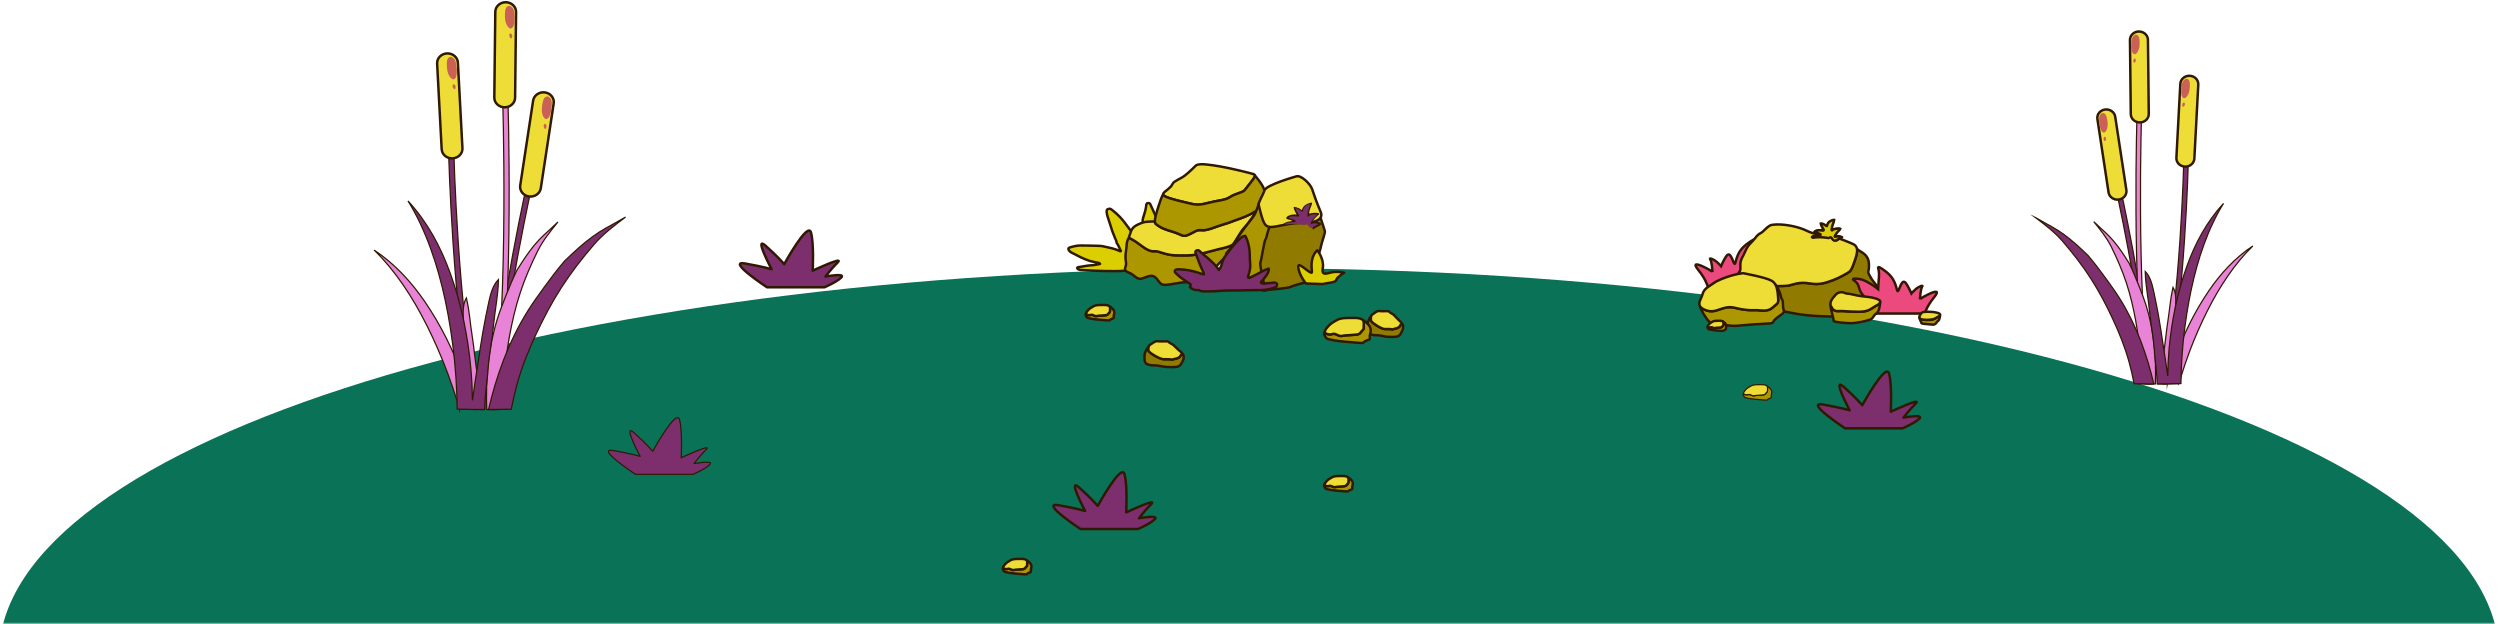 <svg width="2003" height="500" viewBox="0 0 2003 500" fill="none" xmlns="http://www.w3.org/2000/svg">
<mask id="mask0_44_6289" style="mask-type:luminance" maskUnits="userSpaceOnUse" x="-1" y="44" width="2004" height="456">
<path d="M2002.17 44.649H-0.826V499.577H2002.17V44.649Z" fill="white"/>
</mask>
<g mask="url(#mask0_44_6289)">
<path d="M1000.67 835.894C1553.79 835.894 2002.17 696.863 2002.17 525.36C2002.17 353.857 1553.79 214.826 1000.67 214.826C447.561 214.826 -0.826 353.857 -0.826 525.36C-0.826 696.863 447.561 835.894 1000.67 835.894Z" fill="#097257"/>
</g>
<path d="M935.764 215.014C933.874 215.014 931.996 215.014 929.73 215.014C931.558 210.941 931.457 206.915 931.357 202.994C931.245 198.558 931.595 194.111 930.932 189.663C929.73 181.576 926.538 174.12 923.02 166.746C922.557 165.763 922.093 164.78 921.668 163.774C921.305 162.943 920.716 162.568 919.74 162.72C918.876 162.849 918.463 163.329 918.4 164.125C918.112 167.753 916.961 171.194 915.847 174.635C915.408 175.993 915.371 177.315 915.721 178.72C915.997 179.808 916.172 180.99 915.496 182.067C915.496 182.266 915.496 182.465 915.484 182.664C915.571 182.957 915.771 183.261 915.734 183.542C915.171 187.708 915.171 191.887 915.408 196.077C915.471 197.142 916.185 198.125 915.646 199.576C911.49 192.835 907.259 186.409 902.539 180.288C899.347 175.794 895.654 171.721 891.135 168.338C890.809 168.104 890.496 167.858 890.183 167.612C889.344 166.992 888.456 167.261 887.617 167.566C886.703 167.893 886.64 168.643 886.653 169.473C886.69 171.814 887.592 173.968 888.255 176.168C888.581 177.268 888.981 178.357 889.344 179.457C890.383 183.226 891.748 186.901 893.263 190.529C893.826 191.875 894.665 193.139 894.665 194.649C896.267 196.627 896.906 199.015 898.07 201.086C897.757 201.496 897.507 201.332 897.319 201.238C893.188 199.19 888.643 198.406 884.162 197.411C882.221 196.978 880.256 196.943 878.278 196.908C874.097 196.838 869.928 196.686 865.747 196.697C862.855 196.697 860.051 197.388 857.309 198.207C855.732 198.675 855.556 199.658 856.658 200.864C857.134 201.391 857.647 201.952 858.273 202.268C863.243 204.832 868.15 207.535 873.558 209.197C875.499 209.794 877.577 210.017 879.567 210.485C880.143 210.625 880.869 210.613 881.37 211.433C878.991 211.936 876.713 212.486 874.397 212.556C870.917 212.662 867.587 213.61 864.157 213.984C863.643 214.043 863.118 214.171 863.068 214.722C863.017 215.237 863.493 215.529 863.919 215.763C864.645 216.161 865.459 216.278 866.285 216.325C872.356 216.606 878.428 217.062 884.5 217.133C890.246 217.203 895.992 217.39 901.75 216.852C906.395 216.419 911.102 216.547 915.759 216.161C919.402 215.857 922.97 215.962 926.538 216.7C927.189 216.828 927.965 216.981 928.378 216.419C929.292 215.19 930.569 215.354 931.883 215.283C933.173 215.213 934.525 215.658 935.764 214.991V215.014Z" fill="#DBCE02" stroke="#301902" stroke-width="2" stroke-linecap="round" stroke-linejoin="round"/>
<path d="M932.171 156.377V156.364" stroke="#301902" stroke-width="2" stroke-linecap="round" stroke-linejoin="round"/>
<path d="M932.184 156.377C932.497 156.798 933.073 157.231 934.049 157.664C938.819 159.771 946.768 161.444 953.052 162.978C959.337 164.511 962.041 164.148 969.076 162.322C976.112 160.496 981.52 160.602 985.601 157.851C989.695 155.101 995.616 154.34 997.244 152.397C998.871 150.454 1002.5 145.644 1002.5 145.644C1002.5 145.644 1005.59 142.285 1005.38 140.518C1005.33 140.096 1005.09 139.768 1004.59 139.593C1001.96 138.668 984.174 134.396 977.301 133.308C970.428 132.219 960.451 130.347 958.01 132.746C958.01 132.746 953.14 137.662 949.485 140.529C945.829 143.397 940.847 144.813 939.582 147.142C938.318 149.471 938.03 149.623 935.827 151.578C934.262 152.971 931.633 154.399 931.933 155.862C931.971 156.037 932.046 156.201 932.171 156.377C932.171 156.377 932.171 156.377 932.171 156.388L932.184 156.377Z" fill="#EFDD37" stroke="#301902" stroke-width="2" stroke-linecap="round" stroke-linejoin="round"/>
<path d="M959.199 203.848C953.691 204.808 949.735 204.656 941.873 204.551C934.011 204.434 928.278 200.934 925.273 201.262C922.281 201.589 919.44 200.712 912.942 195.714C906.445 190.716 904.73 191.313 904.705 189.956C902.139 194.274 903.003 195.562 902.201 200.653C901.4 205.744 901.838 207.477 902.201 210.777C902.564 214.078 898.997 216.43 904.192 218.303C909.387 220.176 910.664 224.717 915.409 223.031C920.153 221.346 923.508 219.274 926.863 223.394C930.218 227.514 929.642 229.164 938.518 227.666C947.394 226.168 946.367 226.262 952.351 226.039C958.335 225.805 966.948 225.407 966.948 225.407C966.948 225.407 968.163 221.557 972.344 216.091C976.525 210.625 980.206 208.038 982.659 204.609C985.126 201.18 987.492 196.053 987.492 196.053C985.088 197.68 979.004 199.05 977.339 199.354C975.674 199.646 964.695 202.865 959.199 203.837V203.848Z" fill="#AD9700" stroke="#301902" stroke-width="2" stroke-linecap="round" stroke-linejoin="round"/>
<path d="M993.238 175.244C987.354 177.198 985.902 178.193 980.268 179.762C974.635 181.33 967.386 184.947 962.955 184.443C958.523 183.952 957.772 185.555 952.426 187.954C947.081 190.354 947.707 188.048 938.631 185.391C929.567 182.734 928.315 181.049 926.45 179.75C925.799 179.293 925.386 178.661 925.286 177.549C925.073 177.549 924.873 177.549 924.722 177.549C923.057 177.421 923.496 177.421 921.017 177.561C918.538 177.702 916.948 177.643 913.668 179.024C910.389 180.405 907.209 181.821 905.944 185.895C904.68 189.968 904.655 188.61 904.68 189.968C904.705 191.314 906.42 190.728 912.917 195.726C919.415 200.724 922.256 201.601 925.248 201.274C928.24 200.946 933.986 204.446 941.848 204.563C949.71 204.68 953.678 204.82 959.174 203.86C964.682 202.901 975.649 199.682 977.314 199.378C978.979 199.085 985.075 197.704 987.466 196.077C989.87 194.45 992.95 186.433 997.244 182.067C1001.55 177.702 1007.38 167.964 1007.38 167.964C1006.97 169.146 999.084 173.289 993.213 175.244H993.238Z" fill="#EFDD37" stroke="#301902" stroke-width="2" stroke-linecap="round" stroke-linejoin="round"/>
<path d="M1011.68 149.225C1010.3 146.487 1006.92 142.332 1005.39 140.494C1005.61 142.261 1002.51 145.621 1002.51 145.621C1002.51 145.621 998.884 150.431 997.256 152.374C995.629 154.317 989.707 155.077 985.614 157.828C981.52 160.578 976.112 160.473 969.089 162.299C962.053 164.125 959.349 164.488 953.065 162.954C946.78 161.421 938.831 159.747 934.061 157.641C933.085 157.208 932.509 156.786 932.196 156.353C932.196 156.353 932.196 156.353 932.196 156.341C932.071 156.166 931.996 155.99 931.958 155.827C931.608 155.967 930.719 157.547 928.516 164.242C926.049 171.732 925.148 175.478 925.323 177.538C925.424 178.649 925.824 179.282 926.488 179.738C928.353 181.037 929.605 182.723 938.668 185.379C947.732 188.036 947.119 190.342 952.464 187.943C957.797 185.543 958.561 183.94 962.992 184.431C967.424 184.923 974.672 181.306 980.306 179.75C985.939 178.181 987.391 177.187 993.275 175.232C999.159 173.277 1007.05 169.146 1007.45 167.952C1007.86 166.77 1009.77 160.075 1011.7 157.009C1013.63 153.942 1013.51 152.807 1011.7 149.214L1011.68 149.225Z" fill="#AD9700" stroke="#301902" stroke-width="2" stroke-linecap="round" stroke-linejoin="round"/>
<path d="M1016.08 163.996C1014.57 164.136 1008.77 162.322 1008.77 162.322C1008.77 162.322 1006.65 170.468 1003.89 173.933C1001.14 177.386 994.564 185.637 989.369 193.888C984.174 202.152 981.007 203.322 982.659 204.621C984.312 205.92 995.078 215.506 999.81 221.182C1004.54 226.859 1006.17 230.651 1010.4 232.149C1014.62 233.647 1013.99 232.453 1013.99 232.453C1013.99 232.453 1013.83 209.584 1015.48 206.096C1017.14 202.596 1018.22 197.095 1019.73 193.888C1021.23 190.681 1021.1 186.62 1021.71 185.379C1022.32 184.139 1021.19 178.731 1021.19 178.731L1016.07 163.996H1016.08Z" fill="#AD9700" stroke="#301902" stroke-width="2" stroke-linecap="round" stroke-linejoin="round"/>
<path d="M1041.75 169.239C1041.75 169.239 1056.82 171.229 1058.01 174.4C1059.21 177.56 1060.95 183.799 1061.44 185.039C1061.93 186.28 1059.75 191.664 1058.67 196.088C1057.6 200.501 1058.06 199.225 1056.52 203.86C1054.98 208.495 1056.31 209.407 1054.94 212.439C1053.58 215.47 1054.77 215.142 1052.54 218.314C1050.31 221.498 1052.69 224.787 1047.83 225.828C1042.97 226.882 1035.65 228.953 1033.7 229.972C1031.74 230.99 1014.02 232.465 1014.02 232.465C1014.02 232.465 1008.9 212.755 1009.84 210.309C1010.79 207.862 1012.84 192.788 1014.02 191.523C1015.2 190.259 1016.5 176.484 1022.91 175.781C1029.32 175.067 1041.76 169.239 1041.76 169.239H1041.75Z" fill="#917A00" stroke="#301902" stroke-width="2" stroke-linecap="round" stroke-linejoin="round"/>
<path d="M1038.68 141.29C1038.68 141.29 1014.48 148.067 1013.08 152.537C1011.68 157.008 1007.97 161.983 1008.55 164.464C1009.12 166.945 1011.46 177.76 1014.01 180.312C1016.55 182.863 1020.13 181.868 1028.14 180.312C1036.15 178.755 1039.61 178.556 1044.4 178.72C1049.2 178.883 1061.34 177.257 1058.15 169.836C1054.95 162.416 1052.56 155.464 1051.26 151.496C1049.96 147.516 1042.56 140.131 1038.69 141.29H1038.68Z" fill="#EFDD37" stroke="#301902" stroke-width="2" stroke-linecap="round" stroke-linejoin="round"/>
<path d="M1020.58 226.356C1018.17 226.941 1015.66 226.73 1013.23 227.187C1012.77 227.269 1012.24 227.187 1011.78 227.093C1011.25 226.976 1010.56 227.07 1010.33 226.414C1010.09 225.735 1010.74 225.525 1011.08 225.115C1013.24 222.435 1015.82 219.965 1016.53 216.477C1016.61 216.103 1016.72 215.728 1016.42 215.202C1014.88 215.787 1013.34 216.314 1011.85 217.133C1008.4 219.052 1004.82 220.785 1001.26 222.54C1000.44 222.95 999.76 222.493 999.86 221.639C999.922 221.112 1000.19 220.621 1000.36 220.106C1001.39 217.074 1001.98 214.008 1001.62 210.801C1001.45 209.127 1001.34 207.454 1001.35 205.768C1001.39 199.928 1000.49 194.275 997.732 188.973C995.128 189.09 993.688 191.009 992.161 192.472C988.255 196.206 985.113 200.536 981.946 204.844C980.568 206.716 979.642 208.718 979.079 210.918C978.603 212.767 977.94 214.546 976.575 216.349C974.334 212.615 971.129 209.97 968.125 207.173C965.909 205.113 963.318 203.427 961.252 201.215C960.501 200.408 959.537 200.244 958.573 200.7C957.434 201.25 957.672 202.269 957.997 203.146C959.199 206.412 960.451 209.654 961.74 212.896C962.316 214.336 963.055 215.717 963.706 217.121C964.094 217.94 964.532 218.736 964.57 219.79C963.017 219.649 961.778 219.064 960.488 218.631C955.356 216.934 950.098 215.857 944.627 215.787C943.375 215.775 941.861 215.705 941.335 216.864C940.784 218.081 942.123 218.9 942.937 219.708C945.716 222.482 949.046 224.588 952.376 226.707C954.392 227.983 954.392 227.971 953.328 229.996C955.055 231.716 957.158 232.582 959.712 232.43C960.038 232.407 960.451 232.337 960.676 232.477C962.967 233.999 965.634 233.32 968.075 233.425C971.593 233.577 975.135 233.156 978.666 232.957C981.457 232.805 984.249 232.711 987.053 232.734C990.583 232.77 994.114 232.699 997.657 232.547C1001.65 232.383 1005.68 232.489 1009.7 232.442C1013.69 232.395 1017.56 231.775 1021.27 230.358C1022.01 230.078 1022.79 229.855 1023.04 228.942C1023.52 227.187 1023.01 226.613 1020.55 226.321L1020.58 226.356Z" fill="#7D2F6D" stroke="#301902" stroke-width="2" stroke-linecap="round" stroke-linejoin="round"/>
<path d="M1046.32 227.14C1046.32 227.14 1041.69 221.721 1040.35 215.435C1039.01 209.15 1043.98 214.406 1048.46 217.378C1052.93 220.351 1050.25 217.343 1050.92 210.356C1051.6 203.369 1055.44 200.536 1055.44 200.536C1055.44 200.536 1061.11 207.617 1059.81 214.874C1058.51 222.13 1064.24 218.245 1069.05 217.87C1073.85 217.495 1076.93 218.537 1076.93 218.537C1076.93 218.537 1075.05 219.45 1072.23 221.99C1069.4 224.53 1072.31 225.337 1065.85 226.461L1059.39 227.584L1046.33 227.151L1046.32 227.14Z" fill="#DBCE02" stroke="#301902" stroke-width="2" stroke-linecap="round" stroke-linejoin="round"/>
<path d="M1051.61 182.442C1050.44 182.879 1049.47 182.559 1048.7 181.482C1048.4 181.061 1048.07 180.675 1047.77 180.253C1047.22 179.504 1046.6 179.177 1045.73 179.879C1044.98 180.499 1044.09 180.043 1043.35 179.937C1039.21 179.34 1035.06 179.223 1030.92 179.832C1030.34 179.914 1029.82 179.984 1029.69 179.259C1029.83 178.685 1030.39 178.65 1030.84 178.498C1032.62 177.889 1034.49 177.725 1036.36 177.702C1036.82 177.702 1037.38 177.772 1037.54 177.269C1037.73 176.684 1037.14 176.473 1036.73 176.251C1035.85 175.794 1034.84 175.665 1033.9 175.361C1033.32 175.174 1032.52 175.057 1032.53 174.366C1032.55 173.687 1033.36 173.582 1033.94 173.418C1035.6 172.927 1037.29 172.915 1038.99 173.184C1039.48 173.254 1040.02 173.488 1040.36 172.985C1040.67 172.54 1040.2 172.201 1040.02 171.826C1039.41 170.551 1038.62 169.357 1038.09 168.034C1037.97 167.706 1037.74 167.355 1038.03 167.039C1038.36 166.677 1038.81 166.829 1039.19 166.934C1040.35 167.227 1041.25 167.941 1042.17 168.596C1043.36 169.439 1043.41 169.427 1043.69 168.128C1044.24 165.576 1046.76 164.172 1048.87 163.552C1049.66 163.317 1049.97 163.715 1049.82 164.429C1049.63 165.307 1049.42 166.185 1049.02 167.004C1048.19 168.655 1048.07 170.445 1047.76 172.201C1047.71 172.494 1047.59 172.891 1047.92 173.067C1048.31 173.266 1048.47 172.833 1048.7 172.646C1049.67 171.838 1050.92 171.85 1052.09 171.616C1052.78 171.475 1053.49 171.475 1054.2 171.475C1054.6 171.475 1055.11 171.37 1055.33 171.78C1055.57 172.213 1055.17 172.494 1054.92 172.786C1054.65 173.09 1054.38 173.383 1054.08 173.652C1052.69 174.916 1051.71 176.45 1050.81 178.041C1050.66 178.31 1050.37 178.603 1050.64 178.896C1050.9 179.188 1051.26 178.942 1051.56 178.872C1052.8 178.591 1054.04 178.626 1055.28 178.861C1055.84 178.966 1056.54 179.387 1055.92 179.844C1054.57 180.815 1053.2 181.798 1051.61 182.442Z" fill="#7D2F6D"/>
<path d="M1034.4 177.198C1033.71 177.303 1033.03 177.42 1032.36 177.572C1030.81 177.924 1029.3 178.368 1028.05 179.597C1028.75 179.667 1029.22 179.445 1029.69 179.27C1031.93 178.216 1034.35 178.006 1036.79 178.041C1037.4 178.041 1037.88 177.959 1038.05 177.397C1038.23 176.823 1037.89 176.519 1037.37 176.215C1036.25 175.559 1034.98 175.395 1033.76 175.056C1033.31 174.927 1032.75 174.74 1032.71 174.401C1032.67 174.061 1033.29 173.933 1033.67 173.815C1035.59 173.254 1037.53 173.066 1039.47 173.652C1040.12 173.851 1040.51 173.628 1040.85 173.195C1041.2 172.739 1040.85 172.458 1040.6 172.083C1039.58 170.515 1038.77 168.853 1037.97 167.004C1038.31 167.05 1038.46 167.074 1038.59 167.097C1040.28 167.402 1041.43 168.549 1042.74 169.45C1043.54 170.012 1043.86 169.731 1043.96 168.982C1044.38 166.102 1046.57 164.066 1049.71 163.785C1049.58 164.183 1049.47 164.546 1049.37 164.909C1048.81 166.84 1047.83 168.666 1047.62 170.69C1047.51 171.756 1046.91 172.856 1047.87 173.921C1049.77 171.463 1052.61 172.013 1055.28 171.849C1053.4 173.757 1051.71 175.723 1050.4 177.982C1049.96 178.743 1050.09 179.129 1050.47 179.679C1052.31 178.661 1054.17 178.872 1056.42 179.48C1054.47 180.393 1052.9 181.248 1051.6 182.441C1051.35 182.886 1051.49 183.272 1051.8 183.612C1052.08 183.904 1052.38 183.659 1052.56 183.507C1053.99 182.348 1055.72 181.681 1057.36 180.861C1058.13 180.475 1058.54 179.902 1058.45 179.211C1058.37 178.602 1057.7 178.24 1057.05 178.052C1055.63 177.643 1054.22 177.221 1052.69 177.362C1052.46 177.385 1052.1 177.666 1051.93 177.28C1051.83 177.046 1052.06 176.882 1052.19 176.683C1053.13 175.091 1054.53 173.851 1055.84 172.54C1056.23 172.154 1057.16 172.001 1056.91 171.299C1056.66 170.562 1055.71 170.761 1055.08 170.515C1054.94 170.456 1054.75 170.55 1054.59 170.527C1052.63 170.339 1050.72 170.761 1048.9 171.147C1048.85 169.93 1049.21 168.83 1049.53 167.706C1049.97 166.22 1050.79 164.85 1051.15 163.329C1051.37 162.416 1051.11 162.193 1050.2 162.381C1048.65 162.697 1047.23 163.305 1045.94 164.171C1044.44 165.19 1043.5 166.559 1043.06 168.42C1041.45 166.933 1039.62 166.301 1037.67 165.88C1036.51 165.634 1036.34 165.751 1036.58 166.863C1036.74 167.659 1037.04 168.408 1037.44 169.146C1037.92 170.023 1038.32 170.925 1038.78 171.884C1038.07 171.849 1037.53 171.779 1037 171.791C1034.99 171.849 1033.08 172.294 1031.42 173.406C1030.89 173.757 1030.48 174.213 1030.61 174.857C1030.72 175.442 1031.23 175.606 1031.78 175.735C1032.67 175.946 1033.55 176.191 1034.42 176.437C1034.7 176.519 1035.08 176.601 1035.06 176.905C1035.04 177.268 1034.65 177.151 1034.37 177.198H1034.4Z" fill="#301902"/>
<path d="M1724.68 307.617C1717.63 234.138 1698.44 148.745 1698.22 147.738L1694.68 148.441C1694.9 149.435 1714 234.442 1721.05 307.617C1722.27 307.617 1723.47 307.617 1724.68 307.617Z" fill="#7D2F6D" stroke="#301902" stroke-miterlimit="10"/>
<path d="M1722.38 307.605C1711.35 230.065 1715.82 91.091 1715.87 89.557L1712.25 89.452C1712.2 90.985 1707.75 229.574 1718.74 307.582C1719.95 307.594 1721.17 307.582 1722.38 307.594V307.605Z" fill="#E883D8" stroke="#301902" stroke-miterlimit="10"/>
<path d="M1736.48 307.547C1750.75 237.427 1753.28 129.375 1753.3 128.158L1749.68 128.087C1749.66 129.305 1747.12 237.872 1732.78 307.605C1734.02 307.605 1735.25 307.559 1736.48 307.535V307.547Z" fill="#7D2F6D" stroke="#301902" stroke-miterlimit="10"/>
<path d="M1714.48 98.09C1710.51 98.125 1707.24 95.141 1707.19 91.454L1706.52 32.032C1706.48 28.333 1709.69 25.279 1713.64 25.244C1717.61 25.208 1720.88 28.193 1720.93 31.892L1721.6 91.313C1721.65 95.012 1718.44 98.067 1714.48 98.102V98.09Z" fill="#EFDD37" stroke="#301902" stroke-width="2" stroke-miterlimit="10"/>
<g style="mix-blend-mode:screen">
<path d="M1714.08 31.2C1713.9 29.784 1713.42 28.216 1711.73 27.853C1710.84 27.654 1710.15 28.005 1709.72 28.579C1708.13 29.433 1707.87 31.973 1707.73 33.436C1707.54 35.531 1707.52 37.743 1707.86 39.826C1708.05 40.95 1708.43 42.53 1709.51 43.221C1710.81 44.063 1712.09 42.542 1712.67 41.605C1714.52 38.562 1714.49 34.594 1714.08 31.212V31.2Z" fill="#C96157"/>
</g>
<g style="mix-blend-mode:screen">
<path d="M1711.01 49.306C1711.39 48.51 1711.34 47.586 1710.76 46.871C1710.67 46.766 1710.47 46.801 1710.36 46.836C1710.26 46.871 1710.16 46.93 1710.06 47C1709.91 47.071 1709.8 47.176 1709.69 47.293C1709.23 47.784 1709.05 48.522 1709.22 49.154C1709.23 49.552 1709.37 49.938 1709.67 50.266C1709.81 50.429 1710.15 50.289 1710.29 50.195C1710.37 50.137 1710.45 50.055 1710.52 49.985C1710.61 49.926 1710.7 49.844 1710.76 49.774C1710.82 49.704 1710.84 49.622 1710.89 49.552C1710.94 49.47 1710.99 49.388 1711.03 49.306H1711.01Z" fill="#C96157"/>
</g>
<path d="M1697.53 159.9C1693.61 160.415 1689.94 157.851 1689.38 154.188L1680.43 95.351C1679.88 91.7 1682.63 88.282 1686.55 87.755C1690.48 87.24 1694.14 89.803 1694.7 93.467L1703.65 152.304C1704.21 155.955 1701.45 159.373 1697.53 159.9Z" fill="#EFDD37" stroke="#301902" stroke-width="2" stroke-miterlimit="10"/>
<g style="mix-blend-mode:screen">
<path d="M1687.82 93.63C1687.45 92.249 1686.74 90.763 1685.01 90.587C1684.11 90.505 1683.46 90.927 1683.12 91.547C1681.66 92.589 1681.74 95.14 1681.82 96.603C1681.92 98.698 1682.21 100.899 1682.83 102.923C1683.17 104.012 1683.78 105.533 1684.95 106.084C1686.35 106.751 1687.41 105.089 1687.85 104.094C1689.27 100.852 1688.69 96.919 1687.82 93.619V93.63Z" fill="#C96157"/>
</g>
<g style="mix-blend-mode:screen">
<path d="M1687.29 111.947C1687.55 111.116 1687.38 110.203 1686.7 109.56C1686.6 109.454 1686.41 109.524 1686.3 109.56C1686.2 109.606 1686.11 109.677 1686.03 109.759C1685.89 109.852 1685.79 109.969 1685.69 110.098C1685.31 110.636 1685.24 111.385 1685.49 111.994C1685.56 112.38 1685.75 112.755 1686.09 113.036C1686.25 113.176 1686.56 113.012 1686.69 112.895C1686.76 112.825 1686.83 112.743 1686.89 112.661C1686.98 112.591 1687.05 112.509 1687.1 112.415C1687.14 112.345 1687.15 112.251 1687.19 112.181C1687.23 112.099 1687.26 112.006 1687.29 111.924V111.947Z" fill="#C96157"/>
</g>
<path d="M1750.56 133.495C1746.6 133.319 1743.52 130.148 1743.72 126.461L1746.88 67.109C1747.08 63.422 1750.47 60.555 1754.43 60.73C1758.38 60.918 1761.46 64.078 1761.26 67.764L1758.11 127.116C1757.91 130.803 1754.52 133.671 1750.56 133.495Z" fill="#EFDD37" stroke="#301902" stroke-width="2" stroke-miterlimit="10"/>
<g style="mix-blend-mode:screen">
<path d="M1754.48 66.7C1754.4 65.272 1754.01 63.692 1752.35 63.224C1751.49 62.978 1750.76 63.282 1750.3 63.832C1748.66 64.605 1748.22 67.121 1747.99 68.573C1747.67 70.644 1747.5 72.868 1747.71 74.963C1747.82 76.098 1748.11 77.69 1749.13 78.439C1750.38 79.34 1751.76 77.901 1752.39 77C1754.44 74.062 1754.67 70.106 1754.48 66.7Z" fill="#C96157"/>
</g>
<g style="mix-blend-mode:screen">
<path d="M1750.25 84.596C1750.67 83.823 1750.68 82.899 1750.15 82.15C1750.06 82.032 1749.86 82.056 1749.75 82.091C1749.63 82.115 1749.53 82.173 1749.45 82.243C1749.28 82.314 1749.17 82.407 1749.04 82.524C1748.57 82.981 1748.33 83.706 1748.47 84.35C1748.47 84.748 1748.57 85.146 1748.84 85.485C1748.98 85.649 1749.31 85.544 1749.46 85.45C1749.55 85.392 1749.62 85.321 1749.71 85.251C1749.81 85.193 1749.9 85.123 1749.96 85.052C1750.02 84.982 1750.05 84.912 1750.1 84.83C1750.15 84.748 1750.2 84.678 1750.25 84.596Z" fill="#C96157"/>
</g>
<path d="M1745.81 307.383C1746.42 305.311 1746.98 303.239 1747.62 301.168C1751.42 288.82 1755.9 276.659 1761.15 264.768C1765.61 254.656 1770.5 244.672 1776.11 235.051C1781.56 225.711 1787.64 216.676 1794.63 208.26C1797.86 204.363 1801.3 200.606 1804.98 197.071C1790.64 206.575 1779.09 219.239 1769.68 233.061C1758.61 249.307 1749.88 266.957 1743.31 285.18C1741.18 291.102 1739.28 297.095 1737.59 303.122C1738.59 295.491 1739.33 287.825 1740.16 280.171C1740.83 273.874 1741.61 267.589 1742.11 261.28C1742.55 255.674 1742.92 250.068 1743.16 244.45C1743.36 239.803 1743.49 234.466 1741.06 230.252C1740.96 230.627 1740.87 230.99 1740.78 231.364C1738.87 239.534 1738.4 247.902 1737.06 256.154C1735.54 265.587 1734.92 275.126 1733.2 284.525C1733.17 284.665 1733.11 284.77 1733.02 284.852C1731.92 292.202 1730.88 299.553 1729.19 306.809C1729.13 307.067 1729.09 307.336 1729.03 307.593C1734.64 307.582 1740.24 307.511 1745.85 307.348L1745.81 307.383Z" fill="#E883D8" stroke="#301902" stroke-miterlimit="10"/>
<path d="M1703.61 226.542C1706.88 236.397 1709.21 246.556 1711.08 256.716C1712.99 267.109 1714.27 277.654 1714.38 288.2C1714.44 294.649 1714.09 301.074 1713.59 307.5C1718.02 307.57 1722.44 307.605 1726.87 307.605C1727.04 302.21 1727.1 296.802 1726.92 291.395C1726.56 280.662 1725.43 269.953 1723.26 259.408C1722.17 254.164 1720.83 248.967 1719.19 243.841C1717.56 238.761 1715.58 233.787 1713.63 228.813C1711.24 222.75 1708.72 216.699 1705.82 210.835C1704.7 209.068 1703.59 207.313 1702.45 205.557C1698.87 200.009 1695 194.649 1690.41 189.78C1688.15 187.392 1685.7 185.227 1683.26 183.003C1681.37 181.282 1679.59 179.48 1677.7 177.76C1677.62 177.701 1677.56 177.642 1677.5 177.572C1682.68 183.951 1687.88 190.342 1691.51 197.645C1696.17 207.032 1700.33 216.641 1703.61 226.531V226.542Z" fill="#E883D8" stroke="#301902" stroke-miterlimit="10"/>
<path d="M1652.61 193.361C1660.74 202.818 1668.39 212.661 1675.08 223.043C1681.77 233.401 1687.48 244.333 1692.66 255.405C1697.97 266.723 1702.6 278.38 1705.9 290.353C1707.47 296.007 1708.73 301.707 1709.86 307.442C1715.11 307.547 1720.35 307.605 1725.6 307.605C1724.26 301.941 1722.82 296.299 1721.13 290.705C1717.47 278.603 1712.98 266.699 1707.32 255.276C1704.5 249.6 1701.41 244.029 1697.99 238.645C1694.61 233.296 1690.87 228.158 1687.14 223.008C1682.59 216.746 1677.91 210.52 1672.84 204.597C1671.04 202.877 1669.24 201.168 1667.42 199.471C1661.69 194.099 1655.67 189.019 1648.98 184.677C1645.7 182.547 1642.26 180.733 1638.8 178.848C1636.14 177.385 1633.56 175.793 1630.91 174.342C1630.8 174.295 1630.72 174.237 1630.62 174.19C1638.43 180.089 1646.27 185.999 1652.6 193.35L1652.61 193.361Z" fill="#7D2F6D" stroke="#301902" stroke-miterlimit="10"/>
<path d="M1722.03 247.996C1723.14 259.115 1725.31 270.129 1726.17 281.271C1726.17 281.447 1726.15 281.576 1726.07 281.693C1727.04 290.319 1728.05 298.933 1728.33 307.605C1734.67 307.605 1741.01 307.5 1747.35 307.301C1747.39 303.661 1747.47 300.021 1747.62 296.393C1748.23 281.353 1749.67 266.348 1752.04 251.449C1754.05 238.773 1756.62 226.145 1760.1 213.738C1763.47 201.683 1767.67 189.815 1773.08 178.427C1775.58 173.148 1778.36 167.975 1781.48 162.989C1768.04 177.561 1758.72 194.977 1752.17 213.165C1744.48 234.537 1739.88 256.903 1737.89 279.352C1737.24 286.643 1736.89 293.947 1736.79 301.262C1735.62 292.32 1734.16 283.401 1732.8 274.483C1731.67 267.144 1730.67 259.794 1729.32 252.491C1728.13 246.007 1726.86 239.523 1725.45 233.074C1724.27 227.748 1722.82 221.639 1718.77 217.472C1718.77 217.917 1718.77 218.361 1718.8 218.806C1719.09 228.603 1721.08 238.247 1722.04 247.985L1722.03 247.996Z" fill="#7D2F6D" stroke="#301902" stroke-miterlimit="10"/>
<path d="M392.487 328.1C400.637 243.186 422.808 144.497 423.071 143.35L427.164 144.158C426.901 145.305 404.831 243.537 396.681 328.1C395.279 328.1 393.889 328.1 392.487 328.1Z" fill="#7D2F6D" stroke="#301902" stroke-miterlimit="10"/>
<path d="M395.154 328.1C407.898 238.493 402.74 77.889 402.678 76.122L406.859 76.004C406.922 77.772 412.067 237.943 399.36 328.088C397.958 328.1 396.544 328.1 395.142 328.111L395.154 328.1Z" fill="#E883D8" stroke="#301902" stroke-miterlimit="10"/>
<path d="M378.867 328.03C362.38 246.99 359.45 122.131 359.425 120.726L363.607 120.644C363.644 122.06 366.574 247.517 383.136 328.111C381.709 328.111 380.294 328.053 378.867 328.041V328.03Z" fill="#7D2F6D" stroke="#301902" stroke-miterlimit="10"/>
<path d="M404.28 85.976C408.862 86.023 412.643 82.57 412.693 78.299L413.481 9.63C413.531 5.358 409.826 1.835 405.244 1.789C400.662 1.742 396.882 5.194 396.831 9.466L396.043 78.135C395.993 82.407 399.698 85.93 404.28 85.976Z" fill="#EFDD37" stroke="#301902" stroke-width="2" stroke-miterlimit="10"/>
<g style="mix-blend-mode:screen">
<path d="M406.396 20.679C407.047 21.756 408.536 23.512 410.039 22.552C411.291 21.756 411.741 19.93 411.954 18.631C412.342 16.22 412.317 13.657 412.104 11.245C411.941 9.548 411.641 6.622 409.801 5.628C409.313 4.96 408.511 4.562 407.485 4.797C405.532 5.23 404.969 7.032 404.768 8.671C404.293 12.58 404.268 17.168 406.408 20.679H406.396Z" fill="#C96157"/>
</g>
<g style="mix-blend-mode:screen">
<path d="M408.299 29.586C407.861 28.673 407.923 27.596 408.587 26.777C408.687 26.648 408.912 26.695 409.05 26.742C409.175 26.777 409.288 26.859 409.388 26.941C409.563 27.023 409.701 27.151 409.826 27.28C410.352 27.842 410.565 28.696 410.352 29.422C410.327 29.878 410.177 30.323 409.839 30.709C409.676 30.897 409.3 30.745 409.137 30.639C409.037 30.569 408.95 30.475 408.862 30.393C408.762 30.323 408.662 30.241 408.587 30.148C408.524 30.066 408.499 29.972 408.436 29.89C408.374 29.797 408.324 29.703 408.274 29.609L408.299 29.586Z" fill="#C96157"/>
</g>
<path d="M423.872 157.407C428.404 158.004 432.648 155.043 433.286 150.806L443.627 82.817C444.265 78.591 441.085 74.647 436.553 74.038C432.022 73.442 427.778 76.403 427.139 80.64L416.799 148.629C416.16 152.854 419.34 156.798 423.872 157.407Z" fill="#EFDD37" stroke="#301902" stroke-width="2" stroke-miterlimit="10"/>
<g style="mix-blend-mode:screen">
<path d="M435.051 92.916C435.552 94.063 436.779 95.983 438.406 95.21C439.758 94.566 440.459 92.823 440.847 91.558C441.574 89.218 441.899 86.678 442.024 84.255C442.099 82.558 442.212 79.609 440.522 78.403C440.134 77.689 439.383 77.198 438.344 77.291C436.353 77.49 435.54 79.199 435.114 80.802C434.1 84.618 433.436 89.159 435.064 92.916H435.051Z" fill="#C96157"/>
</g>
<g style="mix-blend-mode:screen">
<path d="M435.702 101.987C435.39 101.027 435.602 99.974 436.378 99.237C436.504 99.12 436.716 99.19 436.842 99.248C436.954 99.307 437.067 99.389 437.155 99.482C437.317 99.588 437.43 99.716 437.543 99.88C437.981 100.501 438.069 101.378 437.768 102.069C437.68 102.525 437.468 102.947 437.08 103.275C436.892 103.438 436.529 103.239 436.391 103.111C436.303 103.029 436.228 102.935 436.153 102.841C436.053 102.76 435.965 102.666 435.915 102.561C435.865 102.479 435.853 102.373 435.815 102.291C435.765 102.186 435.728 102.092 435.702 101.987Z" fill="#C96157"/>
</g>
<path d="M362.593 126.882C367.162 126.671 370.73 123.008 370.505 118.748L366.862 50.161C366.636 45.901 362.705 42.589 358.136 42.8C353.554 43.01 349.999 46.674 350.224 50.934L353.867 119.52C354.093 123.781 358.023 127.105 362.593 126.882Z" fill="#EFDD37" stroke="#301902" stroke-width="2" stroke-miterlimit="10"/>
<g style="mix-blend-mode:screen">
<path d="M360.477 61.596C361.203 62.638 362.793 64.312 364.233 63.259C365.422 62.392 365.76 60.555 365.885 59.244C366.123 56.821 365.935 54.258 365.547 51.859C365.284 50.185 364.783 47.271 362.881 46.381C362.355 45.749 361.516 45.398 360.515 45.679C358.599 46.217 358.149 48.055 358.048 49.705C357.823 53.638 358.086 58.214 360.464 61.608L360.477 61.596Z" fill="#C96157"/>
</g>
<g style="mix-blend-mode:screen">
<path d="M362.956 70.375C362.455 69.485 362.442 68.409 363.068 67.554C363.168 67.414 363.394 67.449 363.532 67.484C363.657 67.519 363.782 67.578 363.882 67.66C364.07 67.73 364.208 67.847 364.345 67.976C364.896 68.502 365.171 69.345 365.009 70.082C365.009 70.539 364.884 70.995 364.571 71.393C364.42 71.592 364.032 71.463 363.87 71.358C363.757 71.299 363.669 71.206 363.582 71.136C363.469 71.066 363.369 70.984 363.294 70.902C363.219 70.831 363.194 70.738 363.131 70.644C363.068 70.55 363.006 70.469 362.956 70.375Z" fill="#C96157"/>
</g>
<path d="M368.076 327.83C367.388 325.431 366.737 323.031 365.998 320.655C361.591 306.388 356.409 292.332 350.362 278.591C345.217 266.898 339.546 255.37 333.086 244.251C326.802 233.46 319.766 223.008 311.692 213.293C307.961 208.799 303.98 204.457 299.736 200.36C316.299 211.351 329.644 225.969 340.535 241.945C353.329 260.719 363.407 281.119 371.006 302.186C373.472 309.022 375.663 315.95 377.616 322.926C376.464 314.101 375.612 305.241 374.649 296.405C373.86 289.125 372.971 281.868 372.395 274.576C371.894 268.104 371.456 261.62 371.181 255.124C370.956 249.764 370.805 243.595 373.622 238.715C373.735 239.148 373.835 239.569 373.935 240.002C376.138 249.448 376.689 259.115 378.229 268.654C379.982 279.551 380.708 290.576 382.698 301.437C382.723 301.601 382.798 301.718 382.898 301.812C384.163 310.309 385.377 318.795 387.33 327.186C387.393 327.491 387.455 327.795 387.518 328.099C381.033 328.076 374.561 328.006 368.076 327.818V327.83Z" fill="#E883D8" stroke="#301902" stroke-miterlimit="10"/>
<path d="M416.837 234.42C413.056 245.808 410.377 257.547 408.211 269.286C406.008 281.295 404.518 293.479 404.393 305.674C404.318 313.13 404.719 320.562 405.294 327.982C400.174 328.064 395.054 328.111 389.946 328.111C389.759 321.873 389.684 315.623 389.896 309.385C390.322 296.99 391.611 284.607 394.14 272.411C395.392 266.348 396.957 260.344 398.847 254.422C400.725 248.547 403.003 242.8 405.269 237.053C408.036 230.042 410.94 223.055 414.295 216.278C415.572 214.242 416.874 212.205 418.176 210.18C422.307 203.778 426.789 197.575 432.085 191.957C434.688 189.195 437.53 186.69 440.347 184.127C442.525 182.149 444.591 180.054 446.769 178.064C446.844 177.994 446.932 177.924 447.007 177.854C441.023 185.227 435.014 192.601 430.82 201.039C425.437 211.877 420.617 222.996 416.824 234.42H416.837Z" fill="#E883D8" stroke="#301902" stroke-miterlimit="10"/>
<path d="M475.775 196.066C466.386 206.986 457.548 218.362 449.811 230.359C442.074 242.332 435.49 254.973 429.493 267.753C423.359 280.839 418.001 294.31 414.183 308.144C412.38 314.675 410.915 321.265 409.613 327.889C403.542 328.018 397.483 328.076 391.424 328.088C392.976 321.546 394.628 315.015 396.581 308.566C400.8 294.579 406.008 280.827 412.543 267.625C415.798 261.059 419.378 254.633 423.321 248.395C427.227 242.215 431.546 236.269 435.865 230.324C441.123 223.079 446.531 215.892 452.39 209.057C454.468 207.068 456.546 205.09 458.649 203.135C465.284 196.932 472.245 191.056 479.956 186.047C483.749 183.589 487.73 181.482 491.711 179.305C494.791 177.62 497.77 175.782 500.837 174.097C500.95 174.038 501.063 173.98 501.175 173.921C492.137 180.745 483.086 187.557 475.775 196.066Z" fill="#7D2F6D" stroke="#301902" stroke-miterlimit="10"/>
<path d="M395.567 259.209C394.29 272.06 391.774 284.783 390.772 297.669C390.76 297.868 390.81 298.02 390.885 298.149C389.771 308.121 388.594 318.069 388.281 328.1C380.945 328.088 373.622 327.983 366.298 327.749C366.248 323.547 366.173 319.345 365.998 315.143C365.284 297.763 363.632 280.417 360.89 263.212C358.562 248.57 355.595 233.964 351.576 219.638C347.683 205.71 342.813 191.993 336.579 178.825C333.687 172.728 330.47 166.747 326.877 160.988C342.412 177.831 353.179 197.95 360.752 218.97C369.653 243.678 374.961 269.509 377.252 295.457C378.003 303.884 378.404 312.334 378.529 320.773C379.881 310.438 381.571 300.139 383.149 289.827C384.438 281.342 385.615 272.856 387.167 264.406C388.544 256.915 389.996 249.413 391.636 241.969C392.988 235.813 394.678 228.755 399.348 223.933C399.348 224.448 399.335 224.963 399.323 225.478C398.985 236.796 396.694 247.938 395.567 259.186V259.209Z" fill="#7D2F6D" stroke="#301902" stroke-miterlimit="10"/>
<path d="M1368.21 229.305C1368.21 229.305 1366.62 223.605 1360.83 216.501C1355.97 210.567 1359.24 210.988 1365.61 214.09C1371.97 217.191 1372.08 218.046 1372.08 218.046C1372.08 218.046 1371.58 209.431 1370.25 207.816C1368.92 206.201 1372.89 207.606 1375.4 209.771C1377.89 211.936 1378.89 213.224 1378.89 213.224C1378.89 213.224 1381.32 207.746 1383.02 205.347C1384.86 202.772 1386.23 203.228 1388.52 209.115C1390.82 215.003 1389.66 208.612 1393.56 202.011C1396.38 197.236 1401.8 193.748 1404.58 192.191C1405.12 191.887 1405.77 192.367 1405.58 192.929C1405.1 194.356 1404.6 196.732 1404.89 200.127C1405.39 206.154 1405.53 209.759 1405.53 209.759C1405.53 209.759 1409.76 206.201 1415.77 203.228C1419.55 201.356 1423.03 201.25 1425.1 201.426C1425.67 201.473 1425.86 202.187 1425.36 202.467C1423.82 203.334 1421.67 205.113 1420.89 208.507C1419.63 214.019 1414.46 217.87 1414.46 217.87C1414.46 217.87 1416.31 217.379 1419.76 217.379C1423.22 217.379 1416.97 219.368 1415.64 221.85C1414.32 224.331 1413.25 229.317 1413.25 229.317H1368.22L1368.21 229.305Z" fill="#EC497F" stroke="#301902" stroke-width="2" stroke-miterlimit="10"/>
<path d="M1498.61 222.048C1495.21 215.903 1497.81 219.438 1497.4 211.432C1497 203.427 1491.03 202.303 1487.82 199.506C1488.34 202.607 1486.8 206.61 1485.65 209.934C1483.86 215.154 1482.86 216.641 1481.87 217.577C1480.88 218.513 1473.31 222.797 1468.51 224.471C1463.73 226.145 1458.55 228.567 1449.98 227.081C1441.42 225.594 1436.63 228.017 1433.25 228.754C1429.85 229.504 1407.73 229.316 1402.16 228.754C1396.58 228.193 1396.78 224.658 1394.35 221.674C1392.76 219.719 1393.44 219.204 1393.99 217.507C1393.77 217.717 1393.56 217.928 1393.36 218.127C1386.95 224.834 1393.79 238.621 1393.36 239.37C1392.94 240.119 1400.57 240.669 1403.36 240.857C1406.16 241.044 1423.29 248.499 1428.48 249.342C1433.66 250.197 1441.83 252.596 1458.17 253.333C1474.51 254.082 1477.9 252.584 1489.86 251.847C1501.81 251.098 1502.41 245.328 1505 238.059C1507.59 230.791 1502.01 228.181 1498.63 222.036L1498.61 222.048Z" fill="#917A00" stroke="#301902" stroke-width="2" stroke-miterlimit="10"/>
<path d="M1394.35 221.685C1396.78 224.67 1396.58 228.205 1402.16 228.766C1407.75 229.328 1429.87 229.515 1433.25 228.766C1436.64 228.017 1441.42 225.595 1449.98 227.093C1458.55 228.579 1463.73 226.156 1468.51 224.483C1473.29 222.809 1480.87 218.525 1481.87 217.589C1482.87 216.653 1483.86 215.166 1485.65 209.946C1486.79 206.622 1488.34 202.608 1487.82 199.518C1487.51 197.762 1486.55 196.299 1484.46 195.421C1478.68 192.999 1470.51 189.464 1464.53 188.715C1458.55 187.966 1453.76 187.966 1447.39 184.806C1441.02 181.634 1428.26 178.848 1419.69 180.147C1416.58 180.616 1413.12 185.367 1411.13 186.479C1409.14 187.603 1408.33 187.966 1405.94 191.138C1403.55 194.309 1400.56 195.983 1398.57 200.829C1396.58 205.674 1393.99 207.91 1394.39 213.493C1394.53 215.424 1394.28 216.641 1393.99 217.53C1393.44 219.216 1392.76 219.743 1394.35 221.697V221.685Z" fill="#EFDD37" stroke="#301902" stroke-width="2" stroke-miterlimit="10"/>
<path d="M1428.5 244.216C1428.54 239.078 1427.65 241.418 1426.65 236.76C1425.65 232.102 1422.68 228.438 1422.48 228.052C1422.48 228.052 1422.48 228.052 1422.47 228.052C1424.41 231.505 1424.4 236.269 1424.68 239.382C1425.08 243.666 1423.29 243.478 1419.9 246.65C1416.51 249.822 1410.54 248.698 1407.95 248.511C1405.35 248.324 1400.57 249.26 1390.21 246.65C1379.84 244.04 1375.66 251.87 1366.7 248.511C1364.07 247.528 1362.67 246.416 1362.01 245.222C1362.44 247.856 1366.72 255.136 1369.43 257.664C1372.13 260.192 1371.7 259.256 1381.96 260.461C1392.21 261.655 1390.64 260.859 1404.32 259.934C1417.99 258.998 1419.84 259.536 1420.69 257.933C1421.54 256.341 1422.54 255.276 1426.81 252.338C1431.08 249.412 1428.48 249.354 1428.51 244.216H1428.5Z" fill="#AD9700" stroke="#301902" stroke-width="2" stroke-linecap="round" stroke-linejoin="round"/>
<path d="M1366.68 248.511C1375.65 251.87 1379.84 244.04 1390.19 246.65C1400.56 249.26 1405.34 248.324 1407.93 248.511C1410.52 248.699 1416.5 249.81 1419.89 246.65C1423.28 243.479 1425.07 243.666 1424.67 239.382C1424.38 236.281 1424.4 231.517 1422.46 228.052C1421.72 226.742 1420.71 225.618 1419.29 224.846C1414.1 222.048 1396.57 218.888 1396.57 218.888C1394.98 219.075 1391.78 219.45 1386.8 220.936C1381.82 222.423 1375.85 224.658 1372.66 227.081C1369.46 229.504 1365.28 230.99 1364.09 235.648C1363.24 238.937 1360.41 242.332 1362 245.222C1362.65 246.416 1364.07 247.528 1366.68 248.511Z" fill="#EFDD37" stroke="#301902" stroke-width="2" stroke-miterlimit="10"/>
<path d="M1470.9 192.695C1469.88 193.077 1469.04 192.8 1468.36 191.864C1468.1 191.501 1467.81 191.161 1467.55 190.798C1467.07 190.143 1466.53 189.862 1465.77 190.471C1465.11 191.009 1464.34 190.611 1463.69 190.518C1460.09 189.991 1456.48 189.897 1452.88 190.424C1452.38 190.494 1451.92 190.564 1451.81 189.932C1451.94 189.429 1452.43 189.406 1452.81 189.265C1454.37 188.738 1455.98 188.598 1457.62 188.575C1458.01 188.575 1458.51 188.633 1458.65 188.2C1458.81 187.697 1458.3 187.51 1457.93 187.322C1457.17 186.924 1456.29 186.807 1455.47 186.55C1454.97 186.386 1454.27 186.281 1454.28 185.684C1454.28 185.087 1455 185.005 1455.5 184.853C1456.94 184.42 1458.42 184.42 1459.91 184.654C1460.34 184.724 1460.81 184.911 1461.1 184.478C1461.36 184.092 1460.96 183.799 1460.8 183.472C1460.26 182.36 1459.57 181.318 1459.12 180.171C1459.01 179.89 1458.82 179.586 1459.06 179.305C1459.34 178.989 1459.74 179.129 1460.07 179.211C1461.08 179.469 1461.85 180.089 1462.67 180.663C1463.7 181.4 1463.74 181.388 1463.99 180.253C1464.48 178.029 1466.67 176.812 1468.51 176.262C1469.2 176.063 1469.48 176.414 1469.34 177.023C1469.18 177.783 1468.99 178.556 1468.64 179.258C1467.92 180.698 1467.81 182.254 1467.54 183.788C1467.49 184.045 1467.39 184.396 1467.67 184.537C1468.01 184.712 1468.15 184.338 1468.35 184.174C1469.2 183.472 1470.29 183.483 1471.3 183.273C1471.9 183.156 1472.53 183.156 1473.14 183.144C1473.49 183.144 1473.92 183.05 1474.13 183.401C1474.35 183.776 1474 184.022 1473.77 184.279C1473.54 184.548 1473.31 184.794 1473.04 185.04C1471.83 186.14 1470.98 187.474 1470.2 188.856C1470.06 189.09 1469.83 189.347 1470.05 189.593C1470.28 189.85 1470.59 189.64 1470.87 189.569C1471.94 189.324 1473.02 189.359 1474.1 189.558C1474.58 189.651 1475.2 190.026 1474.66 190.412C1473.48 191.255 1472.29 192.121 1470.9 192.671V192.695Z" fill="#DBCE02" stroke="#301902" stroke-width="2" stroke-miterlimit="10"/>
<path d="M1455.93 188.118C1455.33 188.212 1454.74 188.317 1454.15 188.446C1452.8 188.75 1451.5 189.137 1450.4 190.213C1451 190.272 1451.41 190.073 1451.82 189.921C1453.78 189.008 1455.87 188.821 1458.01 188.856C1458.55 188.856 1458.95 188.785 1459.11 188.294C1459.26 187.802 1458.97 187.533 1458.51 187.264C1457.53 186.69 1456.43 186.55 1455.37 186.246C1454.98 186.129 1454.49 185.976 1454.45 185.672C1454.43 185.38 1454.95 185.262 1455.29 185.169C1456.96 184.689 1458.65 184.513 1460.34 185.028C1460.9 185.192 1461.24 185.005 1461.54 184.63C1461.84 184.233 1461.54 183.987 1461.31 183.659C1460.44 182.29 1459.72 180.85 1459.03 179.235C1459.32 179.282 1459.46 179.293 1459.59 179.317C1461.06 179.586 1462.06 180.581 1463.19 181.365C1463.89 181.857 1464.17 181.611 1464.26 180.967C1464.62 178.451 1466.52 176.695 1469.26 176.438C1469.16 176.777 1469.06 177.105 1468.96 177.421C1468.47 179.106 1467.62 180.686 1467.43 182.454C1467.33 183.378 1466.81 184.338 1467.66 185.263C1469.31 183.121 1471.79 183.601 1474.11 183.46C1472.47 185.122 1471 186.831 1469.85 188.797C1469.46 189.464 1469.58 189.792 1469.91 190.272C1471.52 189.382 1473.13 189.57 1475.1 190.096C1473.39 190.892 1472.03 191.63 1470.9 192.683C1470.68 193.069 1470.8 193.409 1471.08 193.701C1471.32 193.959 1471.58 193.748 1471.74 193.608C1472.98 192.601 1474.5 192.016 1475.91 191.302C1476.59 190.962 1476.94 190.459 1476.86 189.862C1476.8 189.336 1476.21 189.02 1475.65 188.856C1474.41 188.505 1473.18 188.13 1471.85 188.247C1471.65 188.27 1471.34 188.516 1471.19 188.177C1471.1 187.966 1471.32 187.826 1471.42 187.662C1472.24 186.269 1473.46 185.192 1474.6 184.057C1474.93 183.718 1475.74 183.589 1475.52 182.968C1475.3 182.325 1474.48 182.5 1473.93 182.29C1473.82 182.243 1473.66 182.313 1473.51 182.301C1471.79 182.138 1470.14 182.5 1468.55 182.84C1468.5 181.786 1468.82 180.815 1469.11 179.844C1469.5 178.544 1470.2 177.362 1470.53 176.04C1470.73 175.244 1470.49 175.056 1469.7 175.209C1468.35 175.49 1467.12 176.016 1466 176.765C1464.69 177.655 1463.87 178.849 1463.49 180.464C1462.08 179.165 1460.49 178.615 1458.8 178.252C1457.8 178.029 1457.65 178.135 1457.85 179.106C1458 179.797 1458.25 180.452 1458.6 181.084C1459.01 181.845 1459.36 182.641 1459.76 183.472C1459.14 183.437 1458.67 183.378 1458.22 183.39C1456.47 183.437 1454.82 183.823 1453.35 184.794C1452.9 185.099 1452.54 185.497 1452.64 186.058C1452.73 186.562 1453.18 186.714 1453.66 186.819C1454.44 186.995 1455.2 187.217 1455.97 187.428C1456.21 187.498 1456.54 187.568 1456.52 187.837C1456.51 188.153 1456.16 188.048 1455.92 188.095L1455.93 188.118Z" fill="#301902"/>
<path d="M1542.08 251.18C1542.08 251.18 1543.67 245.48 1549.47 238.376C1554.33 232.442 1551.06 232.863 1544.69 235.965C1538.33 239.066 1538.22 239.921 1538.22 239.921C1538.22 239.921 1538.72 231.306 1540.04 229.691C1541.37 228.076 1537.4 229.481 1534.9 231.646C1532.41 233.811 1531.41 235.098 1531.41 235.098C1531.41 235.098 1528.98 229.621 1527.27 227.222C1525.43 224.647 1524.07 225.103 1521.78 230.99C1519.48 236.877 1520.64 230.487 1516.73 223.886C1513.92 219.111 1508.5 215.623 1505.72 214.066C1505.18 213.762 1504.53 214.242 1504.72 214.804C1505.19 216.231 1505.69 218.607 1505.4 222.002C1504.9 228.029 1504.77 231.634 1504.77 231.634C1504.77 231.634 1500.53 228.076 1494.53 225.103C1490.74 223.23 1487.26 223.125 1485.2 223.301C1484.62 223.348 1484.44 224.062 1484.94 224.342C1486.48 225.209 1488.63 226.987 1489.41 230.382C1490.67 235.894 1495.84 239.745 1495.84 239.745C1495.84 239.745 1493.99 239.254 1490.53 239.254C1487.08 239.254 1493.32 241.243 1494.65 243.724C1495.98 246.206 1497.04 251.192 1497.04 251.192H1542.07L1542.08 251.18Z" fill="#EC497F" stroke="#301902" stroke-width="2" stroke-miterlimit="10"/>
<path d="M1499.61 247.13C1495.16 250.244 1490.37 249.799 1484.76 249.693C1479.15 249.588 1476.92 249.038 1473.42 249.26C1469.91 249.483 1468.51 248.5 1466.87 245.106C1466.68 244.719 1466.58 244.31 1466.55 243.9C1466.55 243.982 1466.52 244.064 1466.52 244.146C1466.57 247.236 1469.34 255.698 1469.06 256.833C1468.79 257.98 1475.27 258.553 1481.14 258.893C1487.01 259.232 1495.21 257.172 1498.14 256.154C1501.07 255.124 1500.71 252.76 1503.4 251.086C1506.09 249.413 1506.39 242.051 1506.39 242.051C1505.45 244.45 1504.05 244.029 1499.61 247.142V247.13Z" fill="#AD9700" stroke="#301902" stroke-width="2" stroke-linecap="round" stroke-linejoin="round"/>
<path d="M1496.45 237.884C1494 237.662 1489.56 237.229 1484.76 236.047C1479.97 234.865 1480.08 235.696 1477.51 234.549C1474.95 233.413 1471.55 234.595 1469.91 237.112C1469.91 237.112 1466.26 240.705 1466.55 243.877C1466.58 244.286 1466.68 244.696 1466.87 245.082C1468.51 248.476 1469.91 249.46 1473.42 249.237C1476.92 249.015 1479.15 249.565 1484.76 249.67C1490.37 249.776 1495.16 250.22 1499.61 247.107C1504.05 243.994 1505.45 244.427 1506.39 242.016C1507.33 239.616 1498.91 238.083 1496.45 237.861V237.884Z" fill="#EFDD37" stroke="#301902" stroke-width="2" stroke-miterlimit="10"/>
<path d="M1550.72 254.984C1548.33 256.658 1545.75 256.424 1542.74 256.365C1539.72 256.306 1537.88 254.504 1537.87 254.282C1537.87 254.328 1537.87 254.364 1537.87 254.41C1537.89 256.072 1539.52 258.121 1539.37 258.729C1539.22 259.35 1542.71 259.654 1545.86 259.841C1549.02 260.028 1548.37 260.379 1549.95 259.841C1551.52 259.291 1551.32 258.015 1552.78 257.114C1554.23 256.213 1554.39 252.257 1554.39 252.257C1553.89 253.556 1553.14 253.322 1550.75 254.996L1550.72 254.984Z" fill="#AD9700" stroke="#301902" stroke-width="2" stroke-linecap="round" stroke-linejoin="round"/>
<path d="M1549.03 250.009C1547.72 249.892 1540.56 249.284 1539.68 250.63C1539.68 250.63 1537.71 252.561 1537.87 254.27C1537.89 254.492 1537.94 254.715 1538.04 254.925C1538.92 256.751 1548.33 256.646 1550.72 254.984C1553.11 253.31 1553.86 253.544 1554.36 252.245C1554.87 250.946 1550.35 250.127 1549.02 250.009H1549.03Z" fill="#EFDD37" stroke="#301902" stroke-width="2" stroke-miterlimit="10"/>
<path d="M1382.75 262.872C1382.81 262.017 1383.81 260.519 1381.99 258.81C1381.24 258.108 1380.83 257.839 1380.55 257.769C1381.04 258.377 1380.76 259.22 1380.81 259.852C1380.91 260.987 1380.35 260.905 1379.8 261.725C1379.25 262.544 1378.34 262.38 1376.76 262.544C1375.18 262.708 1374.71 262.602 1373.94 262.813C1373.18 263.024 1372.79 262.743 1371.77 262.298C1370.74 261.853 1370.68 262.591 1369.23 262.298C1368.55 262.158 1368.29 261.888 1368.26 261.537C1368.24 261.572 1368.2 261.608 1368.19 261.631C1367.67 262.333 1368.44 263.035 1368.71 263.539C1368.99 264.042 1372.81 264.557 1374.68 264.709C1376.56 264.861 1376.82 264.885 1379.14 265.072C1381.46 265.259 1380.17 264.885 1381.73 264.346C1383.3 263.808 1382.68 263.738 1382.75 262.883V262.872Z" fill="#AD9700" stroke="#301902" stroke-width="2" stroke-linecap="round" stroke-linejoin="round"/>
<path d="M1369.23 262.287C1370.68 262.591 1370.74 261.854 1371.77 262.287C1372.79 262.732 1373.18 263.001 1373.94 262.802C1374.71 262.603 1375.18 262.697 1376.76 262.533C1378.34 262.369 1379.24 262.533 1379.8 261.713C1380.35 260.894 1380.91 260.964 1380.81 259.841C1380.76 259.209 1381.04 258.366 1380.55 257.757C1380.17 257.277 1379.27 256.938 1377.29 257.008C1376.74 257.032 1374.26 256.973 1373.41 257.242C1372.56 257.512 1372.94 257.242 1371.77 257.909C1370.59 258.577 1369.98 258.951 1369.05 260.016C1368.56 260.59 1368.24 261.105 1368.26 261.514C1368.27 261.865 1368.55 262.135 1369.23 262.275V262.287Z" fill="#EFDD37" stroke="#301902" stroke-width="2" stroke-miterlimit="10"/>
<path d="M509.15 380.031C509.15 380.031 476.088 358.202 491.649 361C507.21 363.797 512.868 365.623 512.868 365.623C512.868 365.623 498.397 338.259 507.948 346.697C517.5 355.136 522.971 361.55 522.971 361.55C522.971 361.55 541.912 326.976 544.415 336.164C546.919 345.34 545.78 366.746 545.78 366.746C545.78 366.746 571.131 354.879 565.885 360.052C560.64 365.225 556.033 371.428 556.033 371.428C556.033 371.428 572.545 368.455 568.689 372.224C564.834 375.993 555.257 380.042 555.257 380.042H509.15V380.031Z" fill="#7D2F6D" stroke="#301902" stroke-linecap="round" stroke-linejoin="round"/>
<path d="M614.495 230.137C614.495 230.137 581.433 208.308 596.994 211.106C612.542 213.903 618.213 215.729 618.213 215.729C618.213 215.729 603.742 188.365 613.294 196.803C622.845 205.242 628.316 211.656 628.316 211.656C628.316 211.656 647.257 177.082 649.761 186.27C652.264 195.446 651.125 216.852 651.125 216.852C651.125 216.852 676.476 204.984 671.23 210.158C665.985 215.331 661.378 221.534 661.378 221.534C661.378 221.534 677.89 218.561 674.035 222.33C670.179 226.099 660.602 230.148 660.602 230.148H614.495V230.137Z" fill="#7D2F6D" stroke="#301902" stroke-width="2" stroke-linecap="round" stroke-linejoin="round"/>
<path d="M865.684 423.816C865.684 423.816 832.622 401.988 848.183 404.785C863.731 407.583 869.402 409.409 869.402 409.409C869.402 409.409 854.93 382.044 864.482 390.483C874.034 398.922 879.505 405.335 879.505 405.335C879.505 405.335 898.446 370.761 900.949 379.949C903.453 389.125 902.314 410.532 902.314 410.532C902.314 410.532 927.664 398.664 922.419 403.837C917.174 409.011 912.567 415.214 912.567 415.214C912.567 415.214 929.079 412.241 925.223 416.01C921.368 419.778 911.791 423.828 911.791 423.828H865.684V423.816Z" fill="#7D2F6D" stroke="#301902" stroke-width="2" stroke-linecap="round" stroke-linejoin="round"/>
<path d="M1478.25 343.163C1478.25 343.163 1445.19 321.335 1460.75 324.132C1476.3 326.929 1481.97 328.755 1481.97 328.755C1481.97 328.755 1467.5 301.391 1477.05 309.83C1486.6 318.268 1492.07 324.682 1492.07 324.682C1492.07 324.682 1511.01 290.108 1513.52 299.296C1516.02 308.472 1514.88 329.879 1514.88 329.879C1514.88 329.879 1540.23 318.011 1534.99 323.184C1529.74 328.357 1525.13 334.56 1525.13 334.56C1525.13 334.56 1541.65 331.588 1537.79 335.356C1533.94 339.125 1524.36 343.175 1524.36 343.175H1478.25V343.163Z" fill="#7D2F6D" stroke="#301902" stroke-width="2" stroke-linecap="round" stroke-linejoin="round"/>
<path d="M947.081 283.155C947.093 283.635 946.355 283.939 945.729 285.122C944.69 287.088 942.136 287.263 940.008 287.849C937.88 288.434 939.294 287.966 937.266 287.849C935.238 287.732 933.773 287.849 932.171 287.814C930.569 287.79 926.613 286.081 922.782 283.448C918.951 280.815 920.291 279.983 920.128 279.152C920.003 278.474 920.166 278.368 920.391 277.748C920.028 277.853 919.627 278.146 919.202 278.93C918.213 280.721 917.199 282.839 917.048 284.021C916.898 285.192 916.986 286.971 917.048 288.504C917.111 290.037 917.674 292.004 922.018 292.554C926.362 293.104 924.272 292.343 929.141 293.174C933.999 294.005 932.547 293.841 934.938 294.005C937.329 294.169 939.319 294.204 941.51 294.028C943.701 293.853 943.964 293.724 945.253 292.741C946.542 291.758 946.793 290.459 947.719 288.925C948.646 287.392 948.821 284.326 947.106 283.179L947.081 283.155Z" fill="#917A00" stroke="#301902" stroke-width="2" stroke-miterlimit="10"/>
<path d="M920.128 279.153C920.291 279.984 918.951 280.815 922.782 283.449C926.613 286.082 930.568 287.779 932.171 287.814C933.773 287.838 935.238 287.732 937.266 287.849C939.294 287.966 937.879 288.435 940.008 287.849C942.136 287.264 944.69 287.089 945.729 285.122C946.355 283.94 947.093 283.636 947.081 283.156C947.081 282.828 946.718 282.43 945.729 281.635C943.288 279.657 942.299 278.369 941.084 277.327C939.87 276.274 940.183 276.216 937.879 275.115C935.576 274.015 936.916 273.325 933.773 273.5C930.631 273.664 929.529 273.407 928.603 273.477C927.677 273.547 926.9 273.137 926.062 273.5C925.699 273.652 924.171 274.273 922.832 275.303C921.492 276.333 920.841 276.134 920.541 277.257C920.491 277.456 920.441 277.62 920.391 277.749C920.165 278.381 920.003 278.474 920.128 279.153Z" fill="#EFDD37" stroke="#301902" stroke-width="2" stroke-miterlimit="10"/>
<path d="M1122.98 258.962C1122.99 259.442 1122.32 259.747 1121.74 260.929C1120.79 262.895 1118.45 263.071 1116.51 263.656C1114.57 264.241 1115.86 263.773 1114.01 263.656C1112.14 263.539 1110.81 263.656 1109.34 263.621C1107.87 263.597 1104.25 261.889 1100.75 259.255C1097.24 256.622 1098.47 255.791 1098.32 254.96C1098.21 254.281 1098.35 254.175 1098.56 253.555C1098.22 253.661 1097.87 253.953 1097.47 254.737C1096.57 256.528 1095.64 258.646 1095.49 259.829C1095.35 260.999 1095.43 262.778 1095.49 264.311C1095.55 265.844 1096.07 267.811 1100.05 268.361C1104.03 268.911 1102.11 268.15 1106.56 268.981C1111 269.812 1109.67 269.648 1111.85 269.812C1114.04 269.976 1115.87 270.011 1117.86 269.836C1119.85 269.66 1120.12 269.531 1121.29 268.548C1122.47 267.565 1122.69 266.266 1123.55 264.733C1124.4 263.199 1124.56 260.133 1122.98 258.986V258.962Z" fill="#917A00" stroke="#301902" stroke-width="2" stroke-miterlimit="10"/>
<path d="M1098.32 254.96C1098.47 255.791 1097.24 256.622 1100.75 259.256C1104.25 261.889 1107.87 263.586 1109.34 263.621C1110.8 263.645 1112.14 263.54 1114.01 263.657C1115.87 263.774 1114.57 264.242 1116.51 263.657C1118.45 263.071 1120.79 262.896 1121.74 260.929C1122.31 259.747 1122.99 259.443 1122.98 258.963C1122.98 258.636 1122.64 258.238 1121.74 257.442C1119.5 255.464 1118.6 254.176 1117.5 253.135C1116.4 252.081 1116.67 252.023 1114.57 250.923C1112.47 249.822 1113.68 249.132 1110.81 249.307C1107.95 249.471 1106.93 249.214 1106.08 249.284C1105.23 249.354 1104.53 248.945 1103.75 249.307C1103.42 249.46 1102.03 250.08 1100.8 251.11C1099.57 252.14 1098.97 251.941 1098.71 253.064C1098.66 253.263 1098.61 253.427 1098.57 253.556C1098.37 254.188 1098.22 254.282 1098.33 254.96H1098.32Z" fill="#EFDD37" stroke="#301902" stroke-width="2" stroke-miterlimit="10"/>
<path d="M1097.41 269.24C1097.56 267.109 1100.05 263.399 1095.54 259.162C1093.69 257.418 1092.66 256.751 1091.96 256.576C1093.17 258.074 1092.46 260.181 1092.59 261.726C1092.82 264.523 1091.46 264.336 1090.09 266.384C1088.72 268.432 1086.46 268.011 1082.57 268.409C1078.68 268.806 1077.49 268.561 1075.6 269.064C1073.71 269.567 1072.73 268.877 1070.19 267.788C1067.65 266.7 1067.5 268.526 1063.91 267.777C1062.24 267.425 1061.56 266.758 1061.53 265.892C1061.45 265.974 1061.38 266.056 1061.33 266.126C1060.06 267.87 1061.95 269.614 1062.64 270.855C1063.33 272.095 1072.79 273.371 1077.45 273.757C1082.11 274.144 1082.75 274.19 1088.48 274.67C1094.21 275.139 1091.03 274.202 1094.9 272.868C1098.78 271.534 1097.26 271.358 1097.41 269.24Z" fill="#AD9700" stroke="#301902" stroke-width="2" stroke-miterlimit="10"/>
<path d="M1063.91 267.777C1067.5 268.526 1067.65 266.7 1070.19 267.788C1072.73 268.877 1073.71 269.567 1075.6 269.064C1077.49 268.561 1078.67 268.806 1082.57 268.408C1086.46 268.011 1088.73 268.432 1090.09 266.384C1091.47 264.335 1092.82 264.534 1092.59 261.725C1092.45 260.169 1093.17 258.074 1091.96 256.576C1090.98 255.37 1088.77 254.551 1083.86 254.715C1082.48 254.762 1076.36 254.633 1074.25 255.288C1072.14 255.955 1073.11 255.288 1070.19 256.95C1067.27 258.612 1065.75 259.513 1063.47 262.182C1062.25 263.61 1061.45 264.886 1061.5 265.892C1061.55 266.758 1062.22 267.425 1063.88 267.777H1063.91Z" fill="#EFDD37" stroke="#301902" stroke-width="2" stroke-miterlimit="10"/>
<path d="M892.261 253.299C892.349 251.988 893.889 249.706 891.109 247.096C889.97 246.019 889.332 245.609 888.906 245.504C889.657 246.429 889.207 247.716 889.294 248.676C889.444 250.396 888.606 250.279 887.754 251.543C886.903 252.796 885.526 252.538 883.122 252.784C880.719 253.03 879.993 252.877 878.829 253.193C877.664 253.509 877.063 253.077 875.499 252.409C873.934 251.742 873.846 252.854 871.63 252.409C870.604 252.199 870.191 251.789 870.166 251.251C870.128 251.297 870.078 251.356 870.04 251.391C869.264 252.468 870.428 253.533 870.854 254.294C871.28 255.054 877.101 255.85 879.968 256.084C882.835 256.319 883.223 256.354 886.753 256.646C890.283 256.939 888.318 256.354 890.709 255.534C893.087 254.715 892.161 254.61 892.249 253.299H892.261Z" fill="#AD9700" stroke="#301902" stroke-width="2" stroke-miterlimit="10"/>
<path d="M871.655 252.398C873.871 252.854 873.959 251.742 875.524 252.398C877.089 253.065 877.689 253.498 878.854 253.182C880.018 252.866 880.744 253.018 883.148 252.772C885.551 252.526 886.941 252.784 887.779 251.532C888.631 250.279 889.457 250.396 889.319 248.664C889.232 247.704 889.682 246.417 888.931 245.492C888.33 244.755 886.966 244.252 883.949 244.345C883.097 244.369 879.329 244.287 878.027 244.696C876.725 245.106 877.326 244.696 875.536 245.714C873.746 246.733 872.807 247.295 871.405 248.933C870.654 249.811 870.166 250.595 870.203 251.216C870.228 251.754 870.641 252.164 871.668 252.374L871.655 252.398Z" fill="#EFDD37" stroke="#301902" stroke-width="2" stroke-miterlimit="10"/>
<path d="M1419.05 317.145C1419.14 315.834 1420.68 313.552 1417.9 310.942C1416.76 309.865 1416.12 309.455 1415.7 309.35C1416.45 310.275 1416 311.562 1416.08 312.522C1416.23 314.242 1415.4 314.125 1414.54 315.389C1413.69 316.642 1412.32 316.384 1409.91 316.63C1407.51 316.876 1406.78 316.724 1405.62 317.04C1404.45 317.356 1403.85 316.923 1402.29 316.255C1400.72 315.588 1400.64 316.7 1398.42 316.255C1397.39 316.045 1396.98 315.635 1396.96 315.097C1396.92 315.144 1396.87 315.202 1396.83 315.237C1396.05 316.314 1397.22 317.379 1397.64 318.14C1398.07 318.901 1403.89 319.696 1406.76 319.931C1409.62 320.165 1410.01 320.2 1413.54 320.492C1417.07 320.785 1415.11 320.2 1417.5 319.38C1419.88 318.561 1418.95 318.456 1419.04 317.145H1419.05Z" fill="#AD9700" stroke="#301902" stroke-miterlimit="10"/>
<path d="M1398.44 316.244C1400.66 316.7 1400.75 315.588 1402.31 316.244C1403.88 316.899 1404.48 317.344 1405.64 317.028C1406.81 316.712 1407.53 316.864 1409.94 316.618C1412.34 316.373 1413.73 316.63 1414.57 315.378C1415.42 314.125 1416.25 314.242 1416.11 312.51C1416.02 311.551 1416.47 310.263 1415.72 309.338C1415.12 308.601 1413.76 308.098 1410.74 308.191C1409.89 308.215 1406.12 308.133 1404.82 308.543C1403.52 308.952 1404.12 308.543 1402.33 309.561C1400.54 310.579 1399.6 311.141 1398.19 312.779C1397.44 313.657 1396.96 314.441 1396.99 315.062C1397.02 315.6 1397.43 316.01 1398.46 316.221L1398.44 316.244Z" fill="#EFDD37" stroke="#301902" stroke-miterlimit="10"/>
<path d="M1083.36 390.319C1083.45 389.009 1084.99 386.726 1082.21 384.116C1081.07 383.039 1080.43 382.63 1080.01 382.524C1080.76 383.449 1080.31 384.737 1080.39 385.696C1080.54 387.417 1079.7 387.3 1078.85 388.564C1078 389.828 1076.63 389.559 1074.22 389.804C1071.82 390.05 1071.09 389.898 1069.93 390.214C1068.76 390.53 1068.16 390.097 1066.6 389.43C1065.03 388.763 1064.95 389.875 1062.73 389.43C1061.7 389.219 1061.29 388.81 1061.26 388.271C1061.23 388.318 1061.18 388.377 1061.14 388.412C1060.36 389.488 1061.53 390.553 1061.95 391.314C1062.38 392.075 1068.2 392.871 1071.07 393.105C1073.93 393.339 1074.32 393.374 1077.85 393.667C1081.38 393.959 1079.42 393.374 1081.81 392.555C1084.19 391.736 1083.26 391.63 1083.35 390.319H1083.36Z" fill="#AD9700" stroke="#301902" stroke-width="2" stroke-miterlimit="10"/>
<path d="M1062.74 389.429C1064.96 389.886 1065.05 388.774 1066.61 389.429C1068.17 390.097 1068.78 390.53 1069.94 390.214C1071.1 389.898 1071.83 390.05 1074.23 389.804C1076.64 389.558 1078.03 389.816 1078.87 388.563C1079.7 387.311 1080.54 387.428 1080.41 385.696C1080.32 384.736 1080.77 383.449 1080.02 382.524C1079.42 381.787 1078.05 381.283 1075.04 381.377C1074.18 381.4 1070.42 381.318 1069.11 381.728C1067.81 382.138 1068.41 381.728 1066.62 382.746C1064.83 383.765 1063.89 384.326 1062.49 385.965C1061.74 386.843 1061.25 387.627 1061.29 388.247C1061.31 388.786 1061.73 389.195 1062.75 389.406L1062.74 389.429Z" fill="#EFDD37" stroke="#301902" stroke-width="2" stroke-miterlimit="10"/>
<path d="M825.887 456.74C825.974 455.429 827.514 453.147 824.735 450.537C823.596 449.46 822.957 449.05 822.532 448.945C823.283 449.869 822.832 451.157 822.92 452.117C823.07 453.837 822.231 453.72 821.38 454.984C820.529 456.237 819.152 455.979 816.748 456.225C814.345 456.471 813.619 456.319 812.454 456.635C811.29 456.951 810.689 456.517 809.124 455.85C807.559 455.183 807.472 456.295 805.256 455.85C804.229 455.64 803.816 455.23 803.791 454.692C803.754 454.738 803.704 454.797 803.666 454.832C802.89 455.909 804.054 456.974 804.48 457.735C804.905 458.495 810.727 459.291 813.594 459.525C816.46 459.759 816.848 459.795 820.379 460.087C823.909 460.38 821.943 459.795 824.335 458.975C826.713 458.156 825.787 458.051 825.874 456.74H825.887Z" fill="#AD9700" stroke="#301902" stroke-width="2" stroke-miterlimit="10"/>
<path d="M805.268 455.85C807.484 456.307 807.572 455.195 809.137 455.85C810.702 456.517 811.302 456.951 812.467 456.634C813.631 456.318 814.357 456.471 816.761 456.225C819.164 455.979 820.554 456.237 821.393 454.984C822.244 453.732 823.07 453.849 822.932 452.117C822.845 451.157 823.295 449.869 822.544 448.945C821.943 448.207 820.579 447.704 817.562 447.798C816.711 447.821 812.942 447.739 811.64 448.149C810.339 448.559 810.939 448.149 809.149 449.167C807.359 450.186 806.42 450.747 805.018 452.386C804.267 453.264 803.779 454.048 803.816 454.668C803.841 455.207 804.254 455.616 805.281 455.827L805.268 455.85Z" fill="#EFDD37" stroke="#301902" stroke-width="2" stroke-miterlimit="10"/>
</svg>
